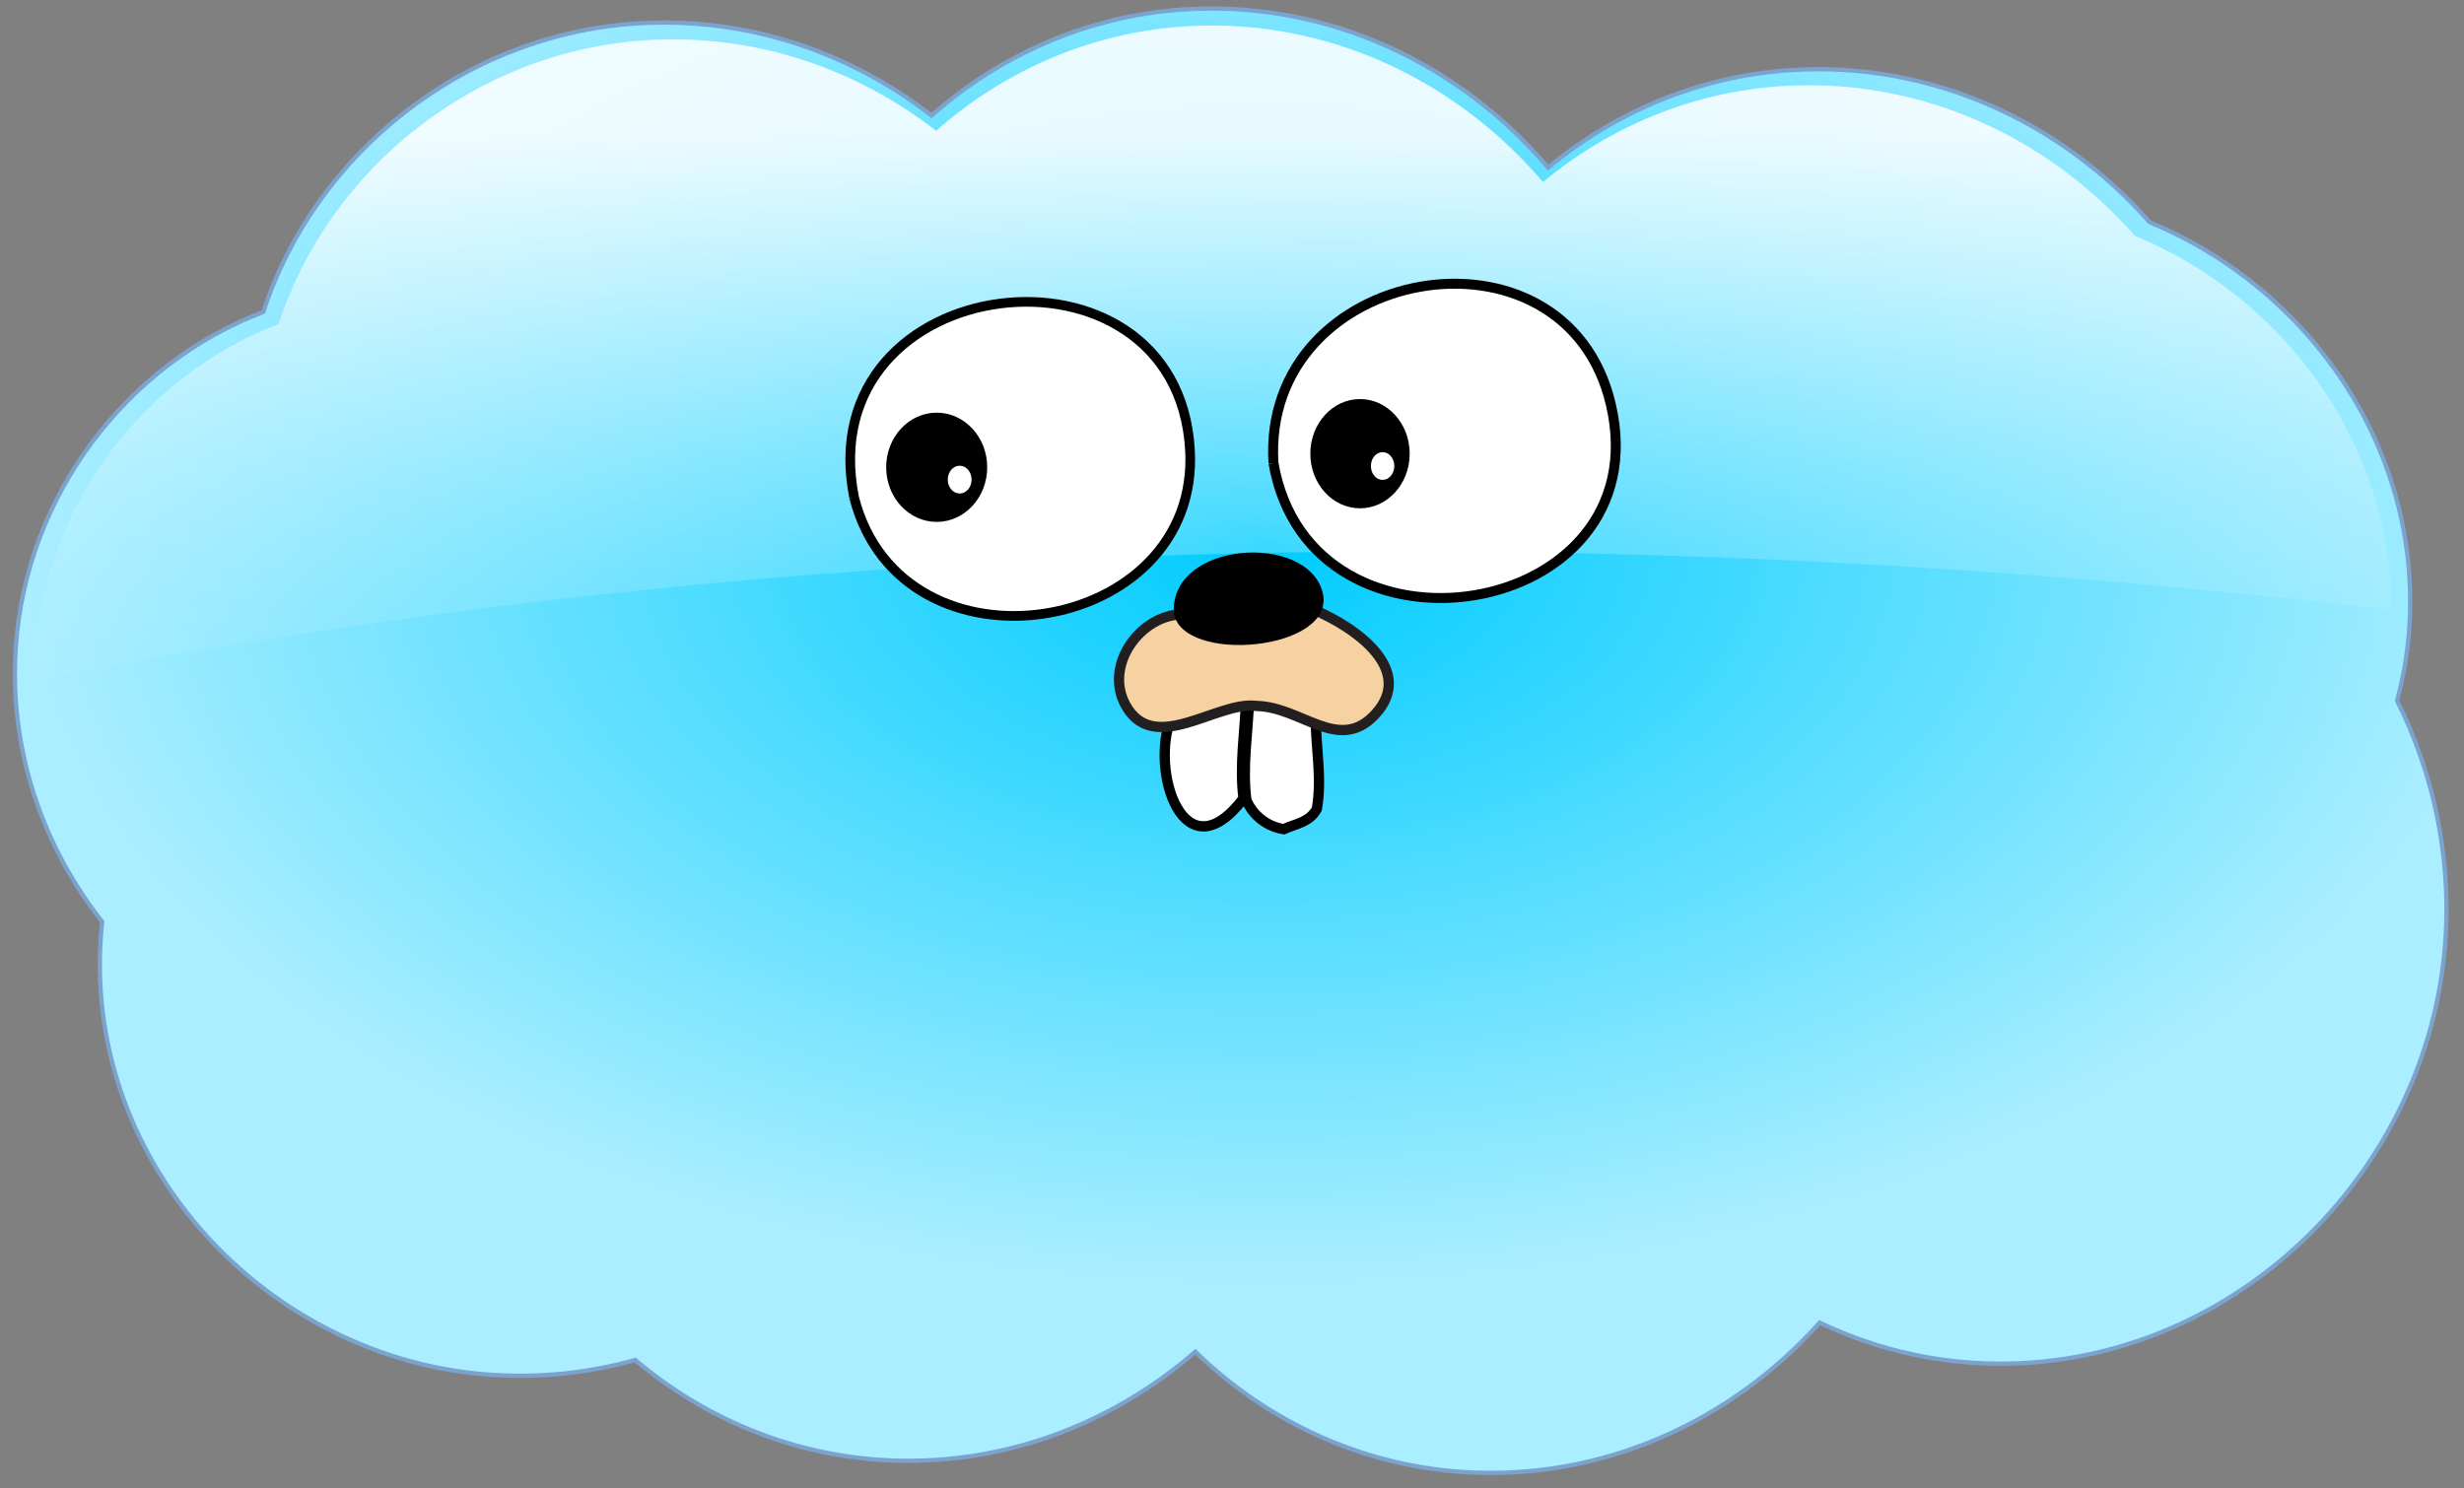 <?xml version="1.0" encoding="UTF-8" standalone="no"?>
<svg width="288px" height="174px" viewBox="0 0 288 174" version="1.1" xmlns="http://www.w3.org/2000/svg" xmlns:xlink="http://www.w3.org/1999/xlink">
    <rect x="0" y="0" width="288" height="174" fill="#808080" stroke="none"/>
    <title>nubilo</title>
    <desc></desc>
    <defs>
        <radialGradient cx="51.497%" cy="36.743%" fx="51.497%" fy="36.743%" r="50%" id="radialGradient-1">
            <stop stop-color="#00CCFF" offset="0%"></stop>
            <stop stop-color="#AAEEFF" offset="100%"></stop>
        </radialGradient>
        <linearGradient x1="49.492%" y1="16.571%" x2="50.632%" y2="114.48%" id="linearGradient-2">
            <stop stop-color="#FFFFFF" stop-opacity="0.852" offset="0%"></stop>
            <stop stop-color="#AAEEFF" stop-opacity="0" offset="100%"></stop>
        </linearGradient>
    </defs>
    <g id="Page-1" stroke="none" stroke-width="1" fill="none" fill-rule="evenodd">
        <g id="blue_cloud" transform="translate(1, 0)">
            <g id="layer1" transform="translate(0.515, 0.556)">
                <g id="g6986" transform="translate(0.007, 0.125)">
                    <path d="M139.568,0.318 C138.677,0.328 137.78,0.359 136.88,0.417 C125.679,1.14 115.365,5.734 107.361,12.824 C97.801,5.406 85.746,1.232 72.883,2.062 C52.647,3.369 35.284,17.291 29.256,35.783 C13.358,41.831 1.555,57.149 0.329,74.89 C-0.502,86.916 3.433,98.183 10.421,107.076 C10.353,107.689 10.3,108.31 10.257,108.929 C8.422,135.481 29.811,158.355 56.033,160.048 C61.811,160.421 67.43,159.792 72.729,158.304 C80.61,164.983 90.61,169.289 101.426,169.987 C115.338,170.885 128.311,165.919 138.197,157.339 C146.421,165.368 157.452,170.624 169.504,171.402 C185.848,172.457 200.899,165.424 211.167,153.938 C216.681,156.576 222.743,158.224 229.081,158.633 C257.858,160.491 282.609,137.278 284.335,108.831 C284.928,99.072 282.829,89.617 278.664,81.231 C279.391,78.511 279.88,75.705 280.079,72.828 C281.536,51.749 268.352,32.984 249.737,25.296 C239.463,13.625 224.291,6.45 207.8,7.514 C197.133,8.203 187.261,12.39 179.432,18.912 C169.703,7.469 155.343,0.147 139.568,0.318 L139.568,0.318 Z" id="path6804" stroke="#7CA2CE" stroke-width="0.5" fill="url(#radialGradient-1)"></path>
                    <path d="M139.594,2.305 C138.717,2.315 137.834,2.346 136.949,2.403 C125.926,3.114 115.775,7.635 107.899,14.612 C98.491,7.312 86.628,3.205 73.97,4.022 C54.055,5.308 36.969,19.008 31.037,37.206 C15.391,43.158 3.776,58.232 2.57,75.691 C2.495,76.779 2.459,77.856 2.462,78.93 C66.69,66.146 160.248,56.848 277.978,70.607 C278.01,51.12 265.426,34.078 248.01,26.886 C237.899,15.401 222.969,8.339 206.74,9.387 C196.243,10.065 186.528,14.186 178.823,20.603 C169.249,9.343 155.118,2.137 139.594,2.305 L139.594,2.305 Z" id="path6968" fill="url(#linearGradient-2)"></path>
                </g>
            </g>
        </g>
        <g id="gopher" transform="translate(99, 33)">
            <g id="Group-2" transform="translate(49.779, 0)" stroke="#000000" stroke-width="1.163" fill="#FFFFFF">
                <path d="M0.067,21.132 C4.383,46.177 45.395,39.555 39.504,14.296 C34.222,-8.355 -1.367,-2.085 0.067,21.132" id="Shape"></path>
            </g>
            <path d="M0.837,25.183 C6.431,46.986 41.403,41.404 40.085,19.533 C38.505,-6.662 -4.511,-1.607 0.837,25.183" id="Shape" stroke="#000000" stroke-width="1.129" fill="#FFFFFF"></path>
            <path d="M54.794,51.185 C54.812,54.441 55.535,58.096 54.918,61.56 C54.086,63.131 52.452,63.298 51.044,63.932 C49.097,63.628 47.459,62.351 46.678,60.533 C46.178,56.579 46.865,52.751 46.991,48.796 L54.794,51.185 L54.794,51.185 Z" id="Shape" stroke="#000000" stroke-width="1.2" fill="#FFFFFF"></path>
            <g id="Group" transform="translate(4.381, 15.106)">
                <ellipse id="Oval" fill="#000000" cx="6.102" cy="6.521" rx="5.905" ry="6.385"></ellipse>
                <ellipse id="Oval" fill="#FFFFFF" cx="8.789" cy="7.962" rx="1.392" ry="1.623"></ellipse>
            </g>
            <g id="Group" transform="translate(53.761, 13.516)">
                <ellipse id="Oval" fill="#000000" cx="6.201" cy="6.521" rx="5.807" ry="6.385"></ellipse>
                <ellipse id="Oval" fill="#FFFFFF" cx="8.842" cy="7.962" rx="1.369" ry="1.623"></ellipse>
            </g>
            <path d="M37.918,50.83 C35.342,57.063 39.355,69.527 46.346,60.334 C45.846,56.38 46.532,52.552 46.659,48.597 L37.918,50.83 L37.918,50.83 Z" id="Shape" stroke="#000000" stroke-width="1.2" fill="#FFFFFF"></path>
            <g id="Group" transform="translate(31.46, 31.404)">
                <path d="M7.34,7.423 C2.538,7.831 -1.388,13.531 1.109,18.04 C4.416,24.012 11.796,17.512 16.393,18.121 C21.683,18.229 26.018,23.705 30.267,19.111 C34.993,14.001 28.233,9.024 22.949,6.8 L7.34,7.423 L7.34,7.423 Z" id="Shape" stroke="#231F20" stroke-width="1.2" fill="#F6D2A2"></path>
                <path d="M6.735,7.173 C6.38,-1.131 22.242,-2.17 24.115,4.782 C25.983,11.717 7.516,13.328 6.735,7.173 C6.112,2.259 6.735,7.173 6.735,7.173 L6.735,7.173 Z" id="Shape" fill="#000000"></path>
            </g>
        </g>
    </g>
</svg>
